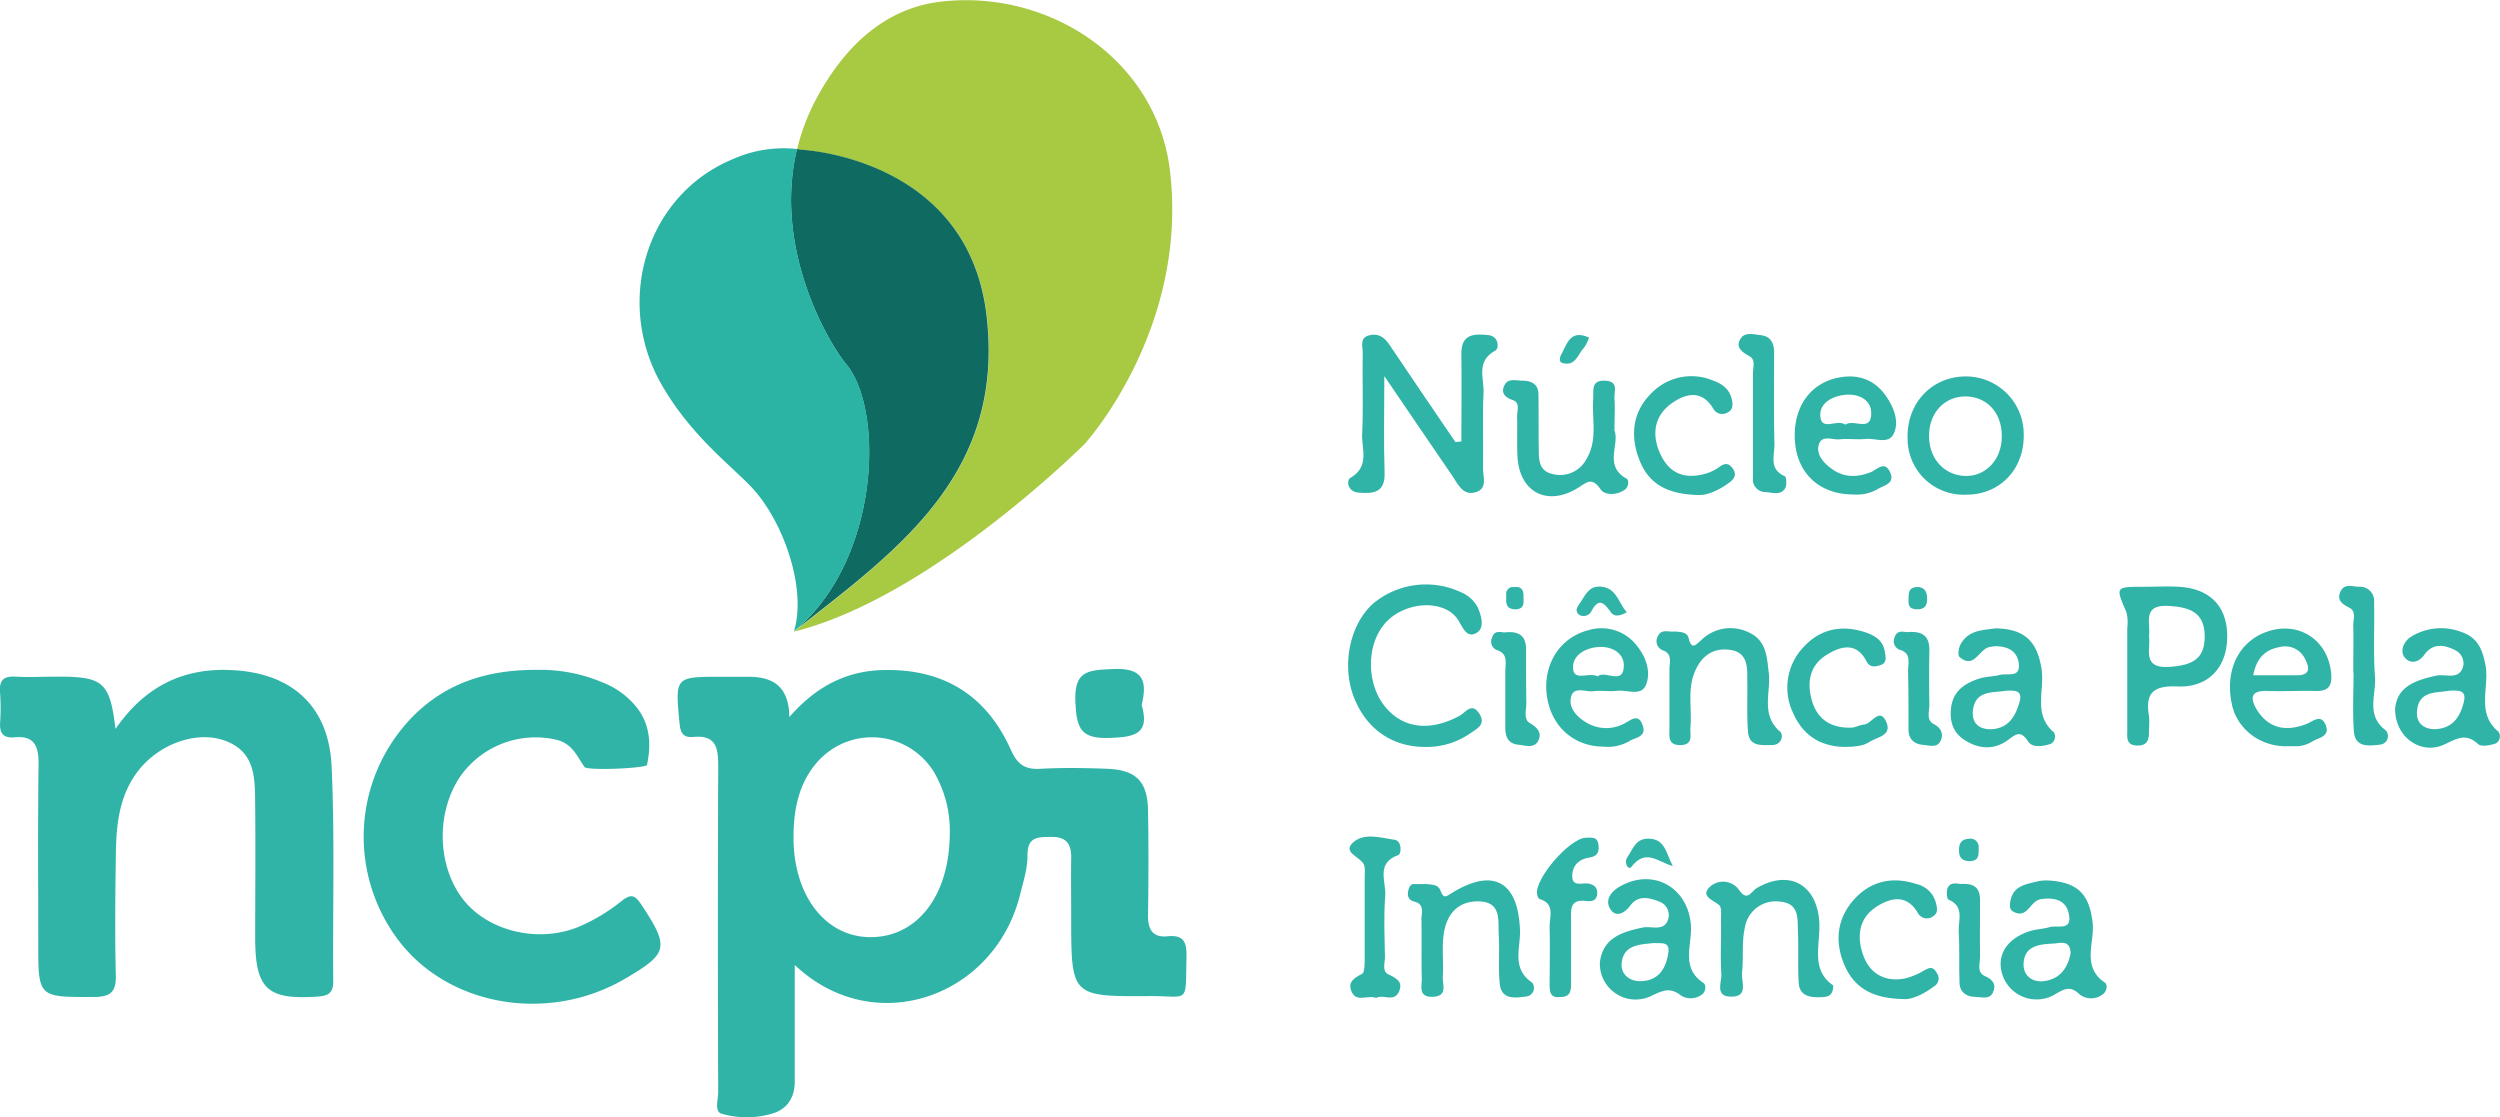 <svg xmlns="http://www.w3.org/2000/svg" viewBox="0 0 466.02 208.26"><defs><style>.cls-1{fill:#30b4a8;}.cls-2{fill:#a8c942;}.cls-3{fill:#0f6b62;}.cls-4{fill:#2bb3a4;}</style></defs><g id="Camada_2" data-name="Camada 2"><g id="Camada_1-2" data-name="Camada 1"><g id="Logo-b_NCPI" data-name="Logo-b NCPI"><path class="cls-1" d="M426.34,139.19l-.75,0q.38,0,.75,0h0Zm-6.93-2.43a9.72,9.72,0,0,0,2.29,1.44A10.41,10.41,0,0,1,419.41,136.76Zm-75.25,2.45a12,12,0,0,1-4.08-.61,11.79,11.79,0,0,0,4.07.62c.56,0,1.12,0,1.67-.1C345.27,139.17,344.72,139.18,344.16,139.21Zm-81.47,26.27A1.58,1.58,0,0,1,263,165,1.37,1.37,0,0,0,262.69,165.48Z"/><path class="cls-1" d="M217.64,174.53c-2.87.29-3.68-1.39-3.64-4,.1-6.49.12-13,0-19.48-.1-5.39-2.21-7.53-7.61-7.74-4.15-.17-8.33-.22-12.48,0-2.94.17-4.29-.88-5.51-3.6-4.56-10.13-12.53-15.07-23.76-14.81-7,.16-12.64,3.17-17.5,8.77-.06-5.75-3.1-7.57-7.78-7.51-1.67,0-3.33,0-5,0-8.56,0-8.5,0-7.7,8.57.17,1.85.64,2.82,2.61,2.64,4.44-.42,4.62,2.36,4.61,5.73q-.12,30.21,0,60.42c0,1.42-.77,3.74.68,4.1a16.76,16.76,0,0,0,9.79-.16c2.56-.92,3.81-3.07,3.8-5.88,0-6.95,0-13.9,0-21.7,14.8,14,37.27,6,42-13.12.6-2.42,1.41-4.89,1.38-7.33,0-3.55,2-3.37,4.43-3.42,2.95-.05,3.76,1.44,3.72,4-.06,3.66,0,7.32,0,11,0,14.7,0,14.77,14.59,14.67,7.53-.05,6.7,1.72,6.9-7.36C221.23,175.65,220.66,174.22,217.64,174.53Zm-40.59-19.36c0,11.75-6,19.38-14.53,19.52s-14.58-7.62-14.6-18.49c0-5.09.86-9.93,4.26-13.95a13.55,13.55,0,0,1,22.71,3.17A21.34,21.34,0,0,1,177.05,155.17Z"/><path class="cls-1" d="M62.12,182.87c0,2.16-.78,2.75-2.9,2.9-9.34.64-11.62-1.36-11.65-10.79,0-8.15.08-16.31,0-24.46-.07-5,.34-10.36-5.78-12.5-5.42-1.89-12.5.84-16.28,6-3.45,4.7-3.86,10.16-3.92,15.68-.1,7.32-.19,14.64,0,22,.11,3.37-1.11,4.15-4.3,4.15-10.16,0-10.16.12-10.16-10.14,0-11.15-.09-22.3.06-33.45,0-3.31-.91-5.15-4.43-4.82-2.27.21-2.88-.84-2.73-2.9A38.69,38.69,0,0,0,0,129c-.15-2.14.63-3,2.83-2.87,2.66.15,5.33,0,8,0,8.44,0,9.65,1.06,10.7,9.75,5.12-7.41,11.83-11.18,20.71-11,11.72.22,19.06,6.36,19.58,18.06C62.42,156.23,62,169.56,62.12,182.87Z"/><path class="cls-1" d="M116.43,182.49c-14.32,8.34-33,5.08-42.29-7.39a32,32,0,0,1,3.51-42.23c6.14-5.78,13.61-8.06,22.55-8a29.64,29.64,0,0,1,12,2.29,15.17,15.17,0,0,1,6.41,4.61c2.6,3.23,2.8,7,2,10.82-.12.61-11.15,1.13-11.67.37-1.44-2.11-2.31-4.43-5.39-5.1A17.17,17.17,0,0,0,86,144.45c-4.79,6.72-4.6,17,.42,23.32,4.72,5.93,14.24,8.16,21.84,4.83a34.56,34.56,0,0,0,7.62-4.65c1.88-1.48,2.53-1,3.71.73C124.81,176.61,124.62,177.72,116.43,182.49Z"/><path class="cls-1" d="M278.74,65.35c-3.68,2-2.06,5.23-2.2,7.92-.23,4.65,0,9.32-.1,14,0,1.54.87,3.69-1.18,4.42-2.46.88-3.42-1.3-4.54-3-4-5.86-8-11.69-12.67-18.58,0,6.81-.14,12.39.05,18,.13,3.81-2.17,3.93-4.86,3.72-2-.14-2.36-2.26-1.5-2.76,3.7-2.16,2-5.5,2.18-8.31.24-5,0-10,.1-15,0-1.19-.65-2.84,1.29-3.28,1.67-.38,2.77.4,3.71,1.81,4.05,6.06,8.18,12.08,12.28,18.11l1.11-.11c0-5.42.07-10.84,0-16.27-.07-3.81,2.39-3.82,5-3.56C279.47,62.67,279.46,65,278.74,65.35Z"/><path class="cls-1" d="M406.14,109.38c-2.16-.12-4.33,0-6.49,0-5.37,0-5.32,0-3.27,4.73a8.11,8.11,0,0,1,.16,3c0,3,0,6,0,9,0,3.33,0,6.66,0,10,0,1.27-.28,2.8,1.79,2.86,2.26.08,2.26-1.44,2.26-3a15.91,15.91,0,0,0,0-2.49c-.74-4.31.8-5.71,5.32-5.52,5.85.26,9.29-3.7,9.26-9.37C415.16,113,411.93,109.7,406.14,109.38Zm-1.66,14.93c-5.29.37-3.53-3.27-3.89-5.68.34-2.54-1.35-5.95,3.65-5.68,4.07.23,6.78,1.27,6.73,5.83C410.93,123.08,408.34,124,404.48,124.31Z"/><path class="cls-1" d="M273.9,136.81a14.21,14.21,0,0,1-8.48,2.42c-6-.07-10.7-3.38-13-9.14-2.37-6-.87-13.56,3.48-17.53a15.39,15.39,0,0,1,16.33-2.21,6.25,6.25,0,0,1,3.27,2.94c.63,1.53,1.28,3.67-.15,4.61-1.76,1.15-2.5-.55-3.44-2.16-2.46-4.21-10.25-3.73-13.86.61-3.35,4-3.32,11.05.06,15.28s8.48,4.76,13.94,1.81c1.14-.61,2.27-2.59,3.68-.45S275.14,135.92,273.9,136.81Z"/><path class="cls-1" d="M465.74,136.4c-4.25-3.5-1.64-8.28-2.42-12.4-.53-2.79-1.4-5.08-4.3-6.12a10.64,10.64,0,0,0-9.56.8c-1.39.85-2.14,2.67-1.22,3.86s2.51,1.13,3.71-.53c1.51-2.1,3.63-1.9,5.71-.8a2.68,2.68,0,0,1,1.51,2.92c-.7,2.76-3.26,1.44-5,1.81-4,.86-7.4,2.11-7.7,6.24,0,5.26,4.83,8.62,9.17,6.6,2.36-1.09,4-2.21,6.31-.07.59.54,2.28.23,3.3-.13A1.54,1.54,0,0,0,465.74,136.4Zm-6.43-5.71c-.61,2.76-2,5-5.16,5.22-2,.14-3.73-.91-3.61-3.16.21-4.09,3.62-3.55,6.07-4C458.22,128.7,459.77,128.59,459.31,130.69Z"/><path class="cls-1" d="M382.88,136.54c-4-3.4-1.66-7.95-2.33-11.93-.85-5.12-3.17-7.39-8.59-7.48-2.21.34-5,.24-6.51,3-.35.67-.54,2-.18,2.34,2.79,2.39,3.64-1.59,5.67-1.87a8.26,8.26,0,0,1,1-.14c2.24,0,4.05.83,4.37,3.16.39,2.82-2.1,1.83-3.48,2.18s-2.65.3-3.9.7c-2.64.85-4.82,2.28-5.22,5.35-.33,2.49.29,4.67,2.48,6.08,2.57,1.67,5.37,1.93,7.93.14,1.55-1.09,2.45-2.15,3.95.16.81,1.24,2.81.88,4.21.43A1.56,1.56,0,0,0,382.88,136.54Zm-6.4-5.79c-.73,2.68-2,5-5.24,5.18-2.12.1-3.66-1-3.49-3.25.3-4.08,3.69-3.5,6.2-3.92C375.53,128.69,377.06,128.65,376.48,130.75Z"/><path class="cls-1" d="M284.56,185.75c-2.1.26-4.69.72-5-2.41-.3-3,0-6-.18-9-.16-2.66.6-6.19-3.67-6.31-4-.11-6.08,2.46-6.59,6.11-.37,2.6,0,5.3-.17,7.95-.09,1.4,1,3.6-1.83,3.72s-2.05-2-2.09-3.51c-.09-3.65,0-7.31-.06-10.95,0-1.19.63-2.79-1.3-3.27-1.32-.33-1.38-1.34-1.08-2.33,0-.12.08-.22.12-.32A1.37,1.37,0,0,1,263,165l.18-.12.16-.08.1,0a.35.35,0,0,1,.14,0,.84.84,0,0,1,.27,0H264c.2,0,.41,0,.62,0a5.3,5.3,0,0,0,.69,0h.19l.44,0,.88.08.42.08a2,2,0,0,1,.55.2.67.67,0,0,1,.14.09,1.38,1.38,0,0,1,.4.4,1.74,1.74,0,0,1,.11.18l.09.2c.63,1.69,1.12,1,2.24.35,7.68-4.67,12.23-2,12.57,7,.12,3.31-1.64,7.17,2.28,9.8A1.61,1.61,0,0,1,284.56,185.75Z"/><path class="cls-1" d="M392.37,183.17c-4.44-3-1.86-7.46-2.29-11.2-.6-5.15-2.65-7.53-8.27-7.84a8.24,8.24,0,0,0-2,.16c-2.05.53-4.39.77-5,3.42-.16.77-.38,1.77.5,2.24,2.34,1.26,3-1.32,4.4-2.08a2.59,2.59,0,0,1,.94-.3c2.34-.25,4.48.17,5,2.81.67,3.27-2.16,2-3.61,2.45-1.26.37-2.63.38-3.86.8-4.52,1.56-6.3,5-4.63,8.79a6.71,6.71,0,0,0,9.68,2.84c1.83-1.07,2.8-1.45,4.48.14a3.49,3.49,0,0,0,4.19,0C392.75,184.87,392.94,183.55,392.37,183.17ZM381,182.89c-2.06.26-3.76-.93-3.79-3,0-3.61,2.92-3.88,5.58-4,1.29-.09,3.17-.77,3.18,1.88C385.42,180.44,384,182.52,381,182.89Z"/><path class="cls-1" d="M317.55,183.24c-4.35-2.85-2.08-7.16-2.35-10.79-.52-7-7-10.71-13.15-7.25-1.84,1-3,2.71-1.76,4.43,1,1.35,2.51.67,3.62-.84,1.43-1.93,3.46-1.52,5.4-.72a2.66,2.66,0,0,1,1.65,3.28c-.74,2.39-3.11,1.21-4.73,1.55-4,.83-7.48,2-8,6.52a6.67,6.67,0,0,0,9.58,6.23c2.11-1,3.51-1.7,5.57-.06a3.47,3.47,0,0,0,3.79-.14C318,184.93,318.09,183.59,317.55,183.24ZM311,177.51c-.4,3-1.82,5.36-5.26,5.39-2.09,0-3.65-1.38-3.45-3.36.34-3.46,3.36-3.46,6-3.75C309.49,175.9,311.28,175.4,311,177.51Z"/><path class="cls-1" d="M341.73,183.69c0,2.13-1.23,2.16-2.44,2.2-2,.07-3.85-.3-4-2.68-.2-3.15,0-6.31-.14-9.46-.09-2.43.31-5.35-3.28-5.67a5.81,5.81,0,0,0-6.61,4.81c-.62,2.7-.22,5.61-.53,8.41-.18,1.67,1.31,4.56-2.11,4.48-3-.07-1.65-2.7-1.75-4.22-.2-3.3,0-6.63-.07-10,0-1,.19-2.42-.35-2.86-1.25-1-3.56-1.68-1.65-3.45a3.65,3.65,0,0,1,5.32.56c1.62,2.41,2.3.35,3.35-.26,5.93-3.47,11-.81,11.63,5.89C339.5,175.78,337.29,180.68,341.73,183.69Z"/><path class="cls-1" d="M366,70.18c-6.17.24-10.62,5.19-10.41,11.59a10.44,10.44,0,0,0,10.95,10.44c6.3,0,10.8-4.76,10.7-11.21A10.78,10.78,0,0,0,366,70.18Zm7.12,11.92c-.34,4.08-3.4,6.9-7.15,6.6-3.95-.32-6.62-3.68-6.36-8,.24-4.09,3.15-6.92,7-6.79C370.77,74.06,373.49,77.46,373.11,82.1Z"/><path class="cls-1" d="M342.84,81.9c1.64-.18,3.33.09,5-.08s4.1,1,5.08-.82c1.13-2.13.27-4.61-1-6.63-2.15-3.5-5.4-4.79-9.41-3.94C337,71.61,333.9,76.6,334.67,83c.67,5.57,4.82,9.18,10.75,9.17a7.74,7.74,0,0,0,4.59-1c1.15-.7,3.25-1,2.35-3.06-1-2.36-2.45-.57-3.65-.09-2.68,1.06-5.23,1-7.53-.83-1.32-1-2.61-2.47-2.17-4.21C339.52,81,341.51,82,342.84,81.9Zm1.38-8.32c2.35-.15,4.6,1,4.59,3.43,0,3.67-3.28,1-4.83,2.16-1.49-1.15-4.52,1.35-4.66-1.69C339.21,75,341.78,73.73,344.22,73.58Z"/><path class="cls-1" d="M330.41,138.88c-2,0-4.35.38-4.57-2.48-.24-3.14-.07-6.3-.13-9.46,0-2.49.18-5.33-3.23-5.8s-5.61,1.42-6.75,4.59-.32,6.59-.62,9.87c-.12,1.33.64,3.23-1.82,3.29s-2.08-1.66-2.09-3.12c0-3.65,0-7.31,0-11,0-1.23.55-2.83-1.08-3.49a1.83,1.83,0,0,1-1-2.81c.44-.91,1.28-.83,2.12-.76a4.36,4.36,0,0,0,1,0l.77.08a2.69,2.69,0,0,1,1.24.36l.14.11.12.12a1.76,1.76,0,0,1,.14.23l.06.14a.88.88,0,0,1,.05.15c.57,2.38,1.36,1.29,2.42.38a7.73,7.73,0,0,1,8.78-1.41c3.3,1.49,3.4,4.53,3.75,7.55.44,3.69-1.58,7.83,2.15,11C332.51,137.05,332.1,138.85,330.41,138.88Z"/><path class="cls-1" d="M305.33,120.63a8.35,8.35,0,0,0-9.3-3.14c-5.35,1.39-8.52,6.55-7.66,12.34.83,5.63,5,9.3,10.5,9.35a8.12,8.12,0,0,0,4.81-1c1.13-.73,3.28-.77,2.55-2.93-.84-2.46-2.35-.9-3.56-.32a7.13,7.13,0,0,1-7.13-.35c-1.65-1-3.06-2.57-2.73-4.44.41-2.36,2.7-1.11,4.17-1.29s3,.1,4.48-.08c1.84-.23,4.45,1.12,5.37-1.12S306.93,122.69,305.33,120.63Zm-7.54,5.46c-1.58-.88-4.4,1-4.56-1.49s2.36-3.87,4.84-4,4.68,1.18,4.62,3.53C302.6,127.82,299.26,124.86,297.79,126.09Z"/><path class="cls-1" d="M422.69,128.8c3,.1,6-.07,8.95,0,2.51.09,3.13-1.07,2.9-3.36-.62-6.31-6.28-9.85-12.25-7.58-4.86,1.85-7.35,6.74-6.41,12.59a9,9,0,0,0,.2.93.89.89,0,0,0,0,.14c.06.23.13.45.2.66s.06.18.1.27a.13.13,0,0,0,0,.08,3.88,3.88,0,0,0,.23.56,4.25,4.25,0,0,0,.32.64,3.72,3.72,0,0,0,.21.39l0,0a6.1,6.1,0,0,0,.34.54,2.43,2.43,0,0,0,.24.32,6.12,6.12,0,0,0,.39.5.13.13,0,0,0,.06.07,5.08,5.08,0,0,0,.5.54q.31.32.66.6a9.72,9.72,0,0,0,2.29,1.44c.28.13.56.24.85.35a11.17,11.17,0,0,0,1.43.4c.29.06.58.11.88.15l.73.07q.38,0,.75,0h.9l.72,0a1.63,1.63,0,0,0,.31,0l.31,0a7.51,7.51,0,0,0,1.47-.36,6.08,6.08,0,0,0,1.09-.53c1.15-.72,3.3-.89,2.49-3-.89-2.25-2.37-.73-3.67-.23-3.66,1.4-6.86.91-9.12-2.57C419.47,130.28,419.34,128.68,422.69,128.8Zm2.28-8.19a4.11,4.11,0,0,1,4.63,2.06c.86,1.61,1.29,3.26-1.58,3.21-2.56,0-5.14,0-8,0C420.63,122.62,422.31,121.07,425,120.61Z"/><path class="cls-1" d="M302.93,91.24c-1.48,1.12-3.75,1.13-4.55,0-1.7-2.52-2.74-1.18-4.41-.19-5.69,3.4-10.78.59-11.1-6-.12-2.49,0-5-.07-7.48,0-1,.61-2.55-.84-3-1.64-.57-2.25-1.55-1.41-2.94.67-1.13,2.1-.68,3.23-.67,1.7,0,3,.66,3,2.57.05,3.33,0,6.65.06,10,0,2-.07,4.23,2.51,4.81a5.52,5.52,0,0,0,6.37-2.76c2.15-3.55,1-7.46,1.26-11.22.12-1.58-.48-3.53,2.26-3.39,2.55.12,1.62,2,1.71,3.33.13,1.81,0,3.65,0,5.94,1,2.57-2,6.52,2.14,8.92C303.7,89.35,303.65,90.7,302.93,91.24Z"/><path class="cls-1" d="M348.47,138.31c-.17.1-.34.2-.51.28a4.28,4.28,0,0,1-.91.32l-.21.05a3.55,3.55,0,0,1-.47.09l-.55.07c-.55.06-1.11.07-1.67.1a11.79,11.79,0,0,1-4.07-.62,8.81,8.81,0,0,1-1.86-.88l-.33-.22s0,0,0,0l-.33-.23-.46-.37h0l-.21-.19c-.17-.15-.34-.32-.5-.49a5.17,5.17,0,0,1-.49-.56,4.46,4.46,0,0,1-.33-.43,11.49,11.49,0,0,1-1.25-2.18,10.94,10.94,0,0,1,1.94-12.5c3.05-3.28,7-4.15,11.4-2.7,1.84.61,3.34,1.52,3.68,3.6.15.94.49,2.1-.78,2.52-.89.3-2,.54-2.59-.63-1.92-3.77-4.87-2.88-7.47-1.27-3.26,2-3.74,5.31-2.67,8.76s3.71,4.91,7.23,4.81c.8,0,1.59-.52,2.4-.58,1.45-.1,3-3.49,4.25-.25C352.56,137.14,349.89,137.4,348.47,138.31Z"/><path class="cls-1" d="M260.8,184.81c-.93,2.15-3,.43-4.26,1.22-1.63-.64-3.69.93-4.6-1.19-.74-1.74.39-2.52,1.94-3.29.57-.29.49-2.12.51-3.26,0-4.82,0-9.64,0-14.47,0-1,.19-2.21-.29-2.91-.88-1.29-3.91-2.12-1.81-3.93s5.12-.78,7.68-.44c1.41.19,1.27,2.65.71,2.84-4.29,1.49-2.26,5-2.46,7.56-.3,3.8-.12,7.65-.05,11.47,0,1.1-.59,2.62.62,3.21C260.29,182.34,261.58,183,260.8,184.81Z"/><path class="cls-1" d="M322.45,89.89c-2.05,1.55-4.32,2.48-5.84,2.38-5.7-.11-9.19-2-10.94-6.35-1.81-4.5-1.45-9,2.06-12.51a10.36,10.36,0,0,1,11.5-2.51c1.66.59,3,1.48,3.52,3.22.25.93.44,2.16-.6,2.7a1.92,1.92,0,0,1-2.68-.47c-2.22-3.88-5.34-3-8-1.06-3.42,2.55-3.57,6.33-1.7,9.88s5,4.16,8.57,3A8.22,8.22,0,0,0,320.56,87c1-.72,1.74-.69,2.47.38S323.31,89.23,322.45,89.89Z"/><path class="cls-1" d="M360.53,183.86c-2,1.51-4.27,2.55-5.76,2.37-5.74-.1-9.14-2.11-10.95-6.34-1.92-4.52-1.36-8.87,2-12.45,3.12-3.29,7.07-4.07,11.42-2.65a4.83,4.83,0,0,1,3.53,3.18c.25.89.65,2.12-.31,2.75a1.93,1.93,0,0,1-3-.61c-2.11-3.51-5.09-2.75-7.68-1.08-3.43,2.21-3.7,5.81-2.36,9.29,1.28,3.29,4.06,4.74,7.6,4.09a12.34,12.34,0,0,0,3.63-1.5c1-.55,1.67-.83,2.37.44A1.7,1.7,0,0,1,360.53,183.86Z"/><path class="cls-1" d="M297.74,166.43c0,1.45-1,1.67-2,1.53-3.23-.46-2.89,1.7-2.88,3.7,0,3.81,0,7.63,0,11.44,0,1.34.05,2.77-2,2.75-2,.26-2-1.12-2-2.51,0-3.48.11-7,0-10.44-.08-1.9,1.16-4.42-1.9-5.33-.21-.07-.37-.53-.43-.83-.55-2.82,6-10.46,9.08-10.58,1,0,2.09-.26,2.33,1.14.22,1.25,0,2.3-1.55,2.53-1.84.25-3.16,1.27-3.3,3.16-.19,2.62,2,1.4,3.23,1.76C297.22,165,297.72,165.44,297.74,166.43Z"/><path class="cls-1" d="M206.92,137.56c-5.43.2-6.23-1.72-6.46-6.64-.28-5.86,2.26-6,6.87-6.2,5.63-.3,6.63,2,5.49,6.68C214.36,136.76,211.67,137.38,206.92,137.56Z"/><path class="cls-1" d="M332.78,91c-.84,1.41-2.38.81-3.63.73a2.35,2.35,0,0,1-2.39-2.61V78.64h0c0-3,0-6,0-9,0-1.1.54-2.58-.61-3.22-1.5-.83-2.74-1.74-1.63-3.38.8-1.17,2.48-.71,3.77-.55,1.82.22,2.42,1.52,2.42,3.21,0,5.66-.08,11.33.06,17,.06,2.11-1.13,4.76,1.94,6.07C333,88.91,333.11,90.45,332.78,91Z"/><path class="cls-1" d="M443.71,138.8c-2.07.24-4.71.63-4.93-2.5-.26-3.62-.06-7.27-.06-10.91h-.05c0-3,.06-6,0-8.93,0-1.08.57-2.49-.71-3.16s-2.42-1.36-1.69-3,2.3-.92,3.53-.92a2.62,2.62,0,0,1,2.75,2.88c.11,4.63-.18,9.28.17,13.88.26,3.33-1.78,7.19,2,10A1.6,1.6,0,0,1,443.71,138.8Z"/><path class="cls-1" d="M286.66,138.22c-.76,1.32-2.43.72-3.69.59-1.87-.19-2.38-1.54-2.37-3.21,0-3.5,0-7,0-10.49,0-1.4.55-3.17-1.38-3.86a1.7,1.7,0,0,1-1.09-2.37c.44-1.6,1.88-.93,2.4-1,2.87-.3,3.92.86,3.94,3.11,0,3.33,0,6.66.05,10,0,1.3-.55,3.07.61,3.77C286.66,135.65,287.54,136.7,286.66,138.22Z"/><path class="cls-1" d="M371.48,185.05c-.62,1.28-2,.83-3.15.79-1.67,0-3-.8-3.06-2.61-.13-3.16.05-6.33-.15-9.48-.13-2.11,1.17-4.76-1.91-6.06-.33-.14-.44-1.65-.12-2.24.67-1.27,2.07-.56,2.8-.68,2.54-.09,3.23,1.16,3.21,3.14,0,3.49-.06,7,0,10.48,0,1.23-.67,2.87.91,3.56S372.16,183.64,371.48,185.05Z"/><path class="cls-1" d="M361.71,138.17c-.62,1.26-2.08.79-3.17.69-1.64-.13-2.78-1-2.78-2.84,0-3.66,0-7.32-.08-11,0-1.4.61-3.17-1.37-3.84a1.69,1.69,0,0,1-1.15-2.34c.45-1.55,1.87-1,2.28-1,3.26-.31,4.25,1,4.21,3.49-.06,3.32-.06,6.65,0,10,0,1.25-.62,2.91.81,3.64S362.35,136.89,361.71,138.17Z"/><path class="cls-1" d="M311.84,161.44c-2.77-.72-5-3.37-7.74.15-.56.74-1.47-.81-.75-1.8,1-1.41,1.49-3.43,3.81-3.46C310.51,156.28,310.59,159.29,311.84,161.44Z"/><path class="cls-1" d="M303.25,114.11c-1.54.91-2.44.73-2.93.07-1.21-1.64-2.22-3-3.69-.2a1.63,1.63,0,0,1-2.19.66c-1.14-.81-.21-1.75.29-2.54.88-1.37,1.6-2.92,3.7-2.74C301.38,109.62,301.6,112.28,303.25,114.11Z"/><path class="cls-1" d="M296.21,62.94a7.36,7.36,0,0,1-.88,1.8c-1.18,1.22-1.62,3.62-4.06,2.93-.78-.22-.49-1.16-.17-1.73C292.14,64.05,292.75,61.35,296.21,62.94Z"/><path class="cls-1" d="M367.19,160.52c-1.14,0-1.93-.42-2-1.69s.16-2.36,1.75-2.46a1.54,1.54,0,0,1,1.89,1.71C368.87,159.29,368.9,160.51,367.19,160.52Z"/><path class="cls-1" d="M359.23,111.45c.07,1.37-.42,2.21-2,2.13s-1.48-1-1.46-2,0-2,1.38-2.14S359.22,110.11,359.23,111.45Z"/><path class="cls-1" d="M282.51,113.58c-1.24,0-1.77-.57-1.74-1.74,0-.26,0-.53,0-.79a2.42,2.42,0,0,1,0-.39.78.78,0,0,1,0-.16c0-.08,0-.15.05-.22a.14.14,0,0,1,0-.06A.75.75,0,0,1,281,110a.57.57,0,0,1,.08-.13.39.39,0,0,1,.08-.1,1.11,1.11,0,0,1,.36-.26,1.35,1.35,0,0,1,.24-.08l.3,0,.26,0,.3,0h0a1.72,1.72,0,0,1,.34,0,1.25,1.25,0,0,1,.31.1,1,1,0,0,1,.24.15,1,1,0,0,1,.19.21,1,1,0,0,1,.14.25,2,2,0,0,1,.15.63c0,.1,0,.2,0,.3v.09C284,112.23,284.28,113.53,282.51,113.58Z"/><path class="cls-2" d="M202.21,82.73s-28.66,28.66-54.17,35c19.28-15.18,39.36-29.3,35.9-58.89s-34.66-30.9-34.66-30.9a4.19,4.19,0,0,0-.69-.12,39.25,39.25,0,0,1,3.85-9.91c5-9.1,12.36-16.38,23-17.61,20.18-2.32,40.23,10.84,42.66,31.6C221.57,61.48,202.21,82.73,202.21,82.73Z"/><path class="cls-3" d="M148,117.69c16.05-13.25,16.84-41.24,9.75-49.77-3.16-3.79-13.69-21.35-9.2-40.14a4.19,4.19,0,0,1,.69.12s31.19,1.29,34.66,30.9S167.32,102.51,148,117.69Z"/><path class="cls-4" d="M148,117.69c2.32-7.59-1.57-19.53-7.26-26.15-3.51-4.08-11.94-10-17.67-20.3-8.43-15.28-2.6-34.86,13.52-41.57a23.24,23.24,0,0,1,12-1.89c-4.49,18.79,6,36.35,9.2,40.14C164.88,76.45,164.09,104.44,148,117.69Z"/></g></g></g></svg>